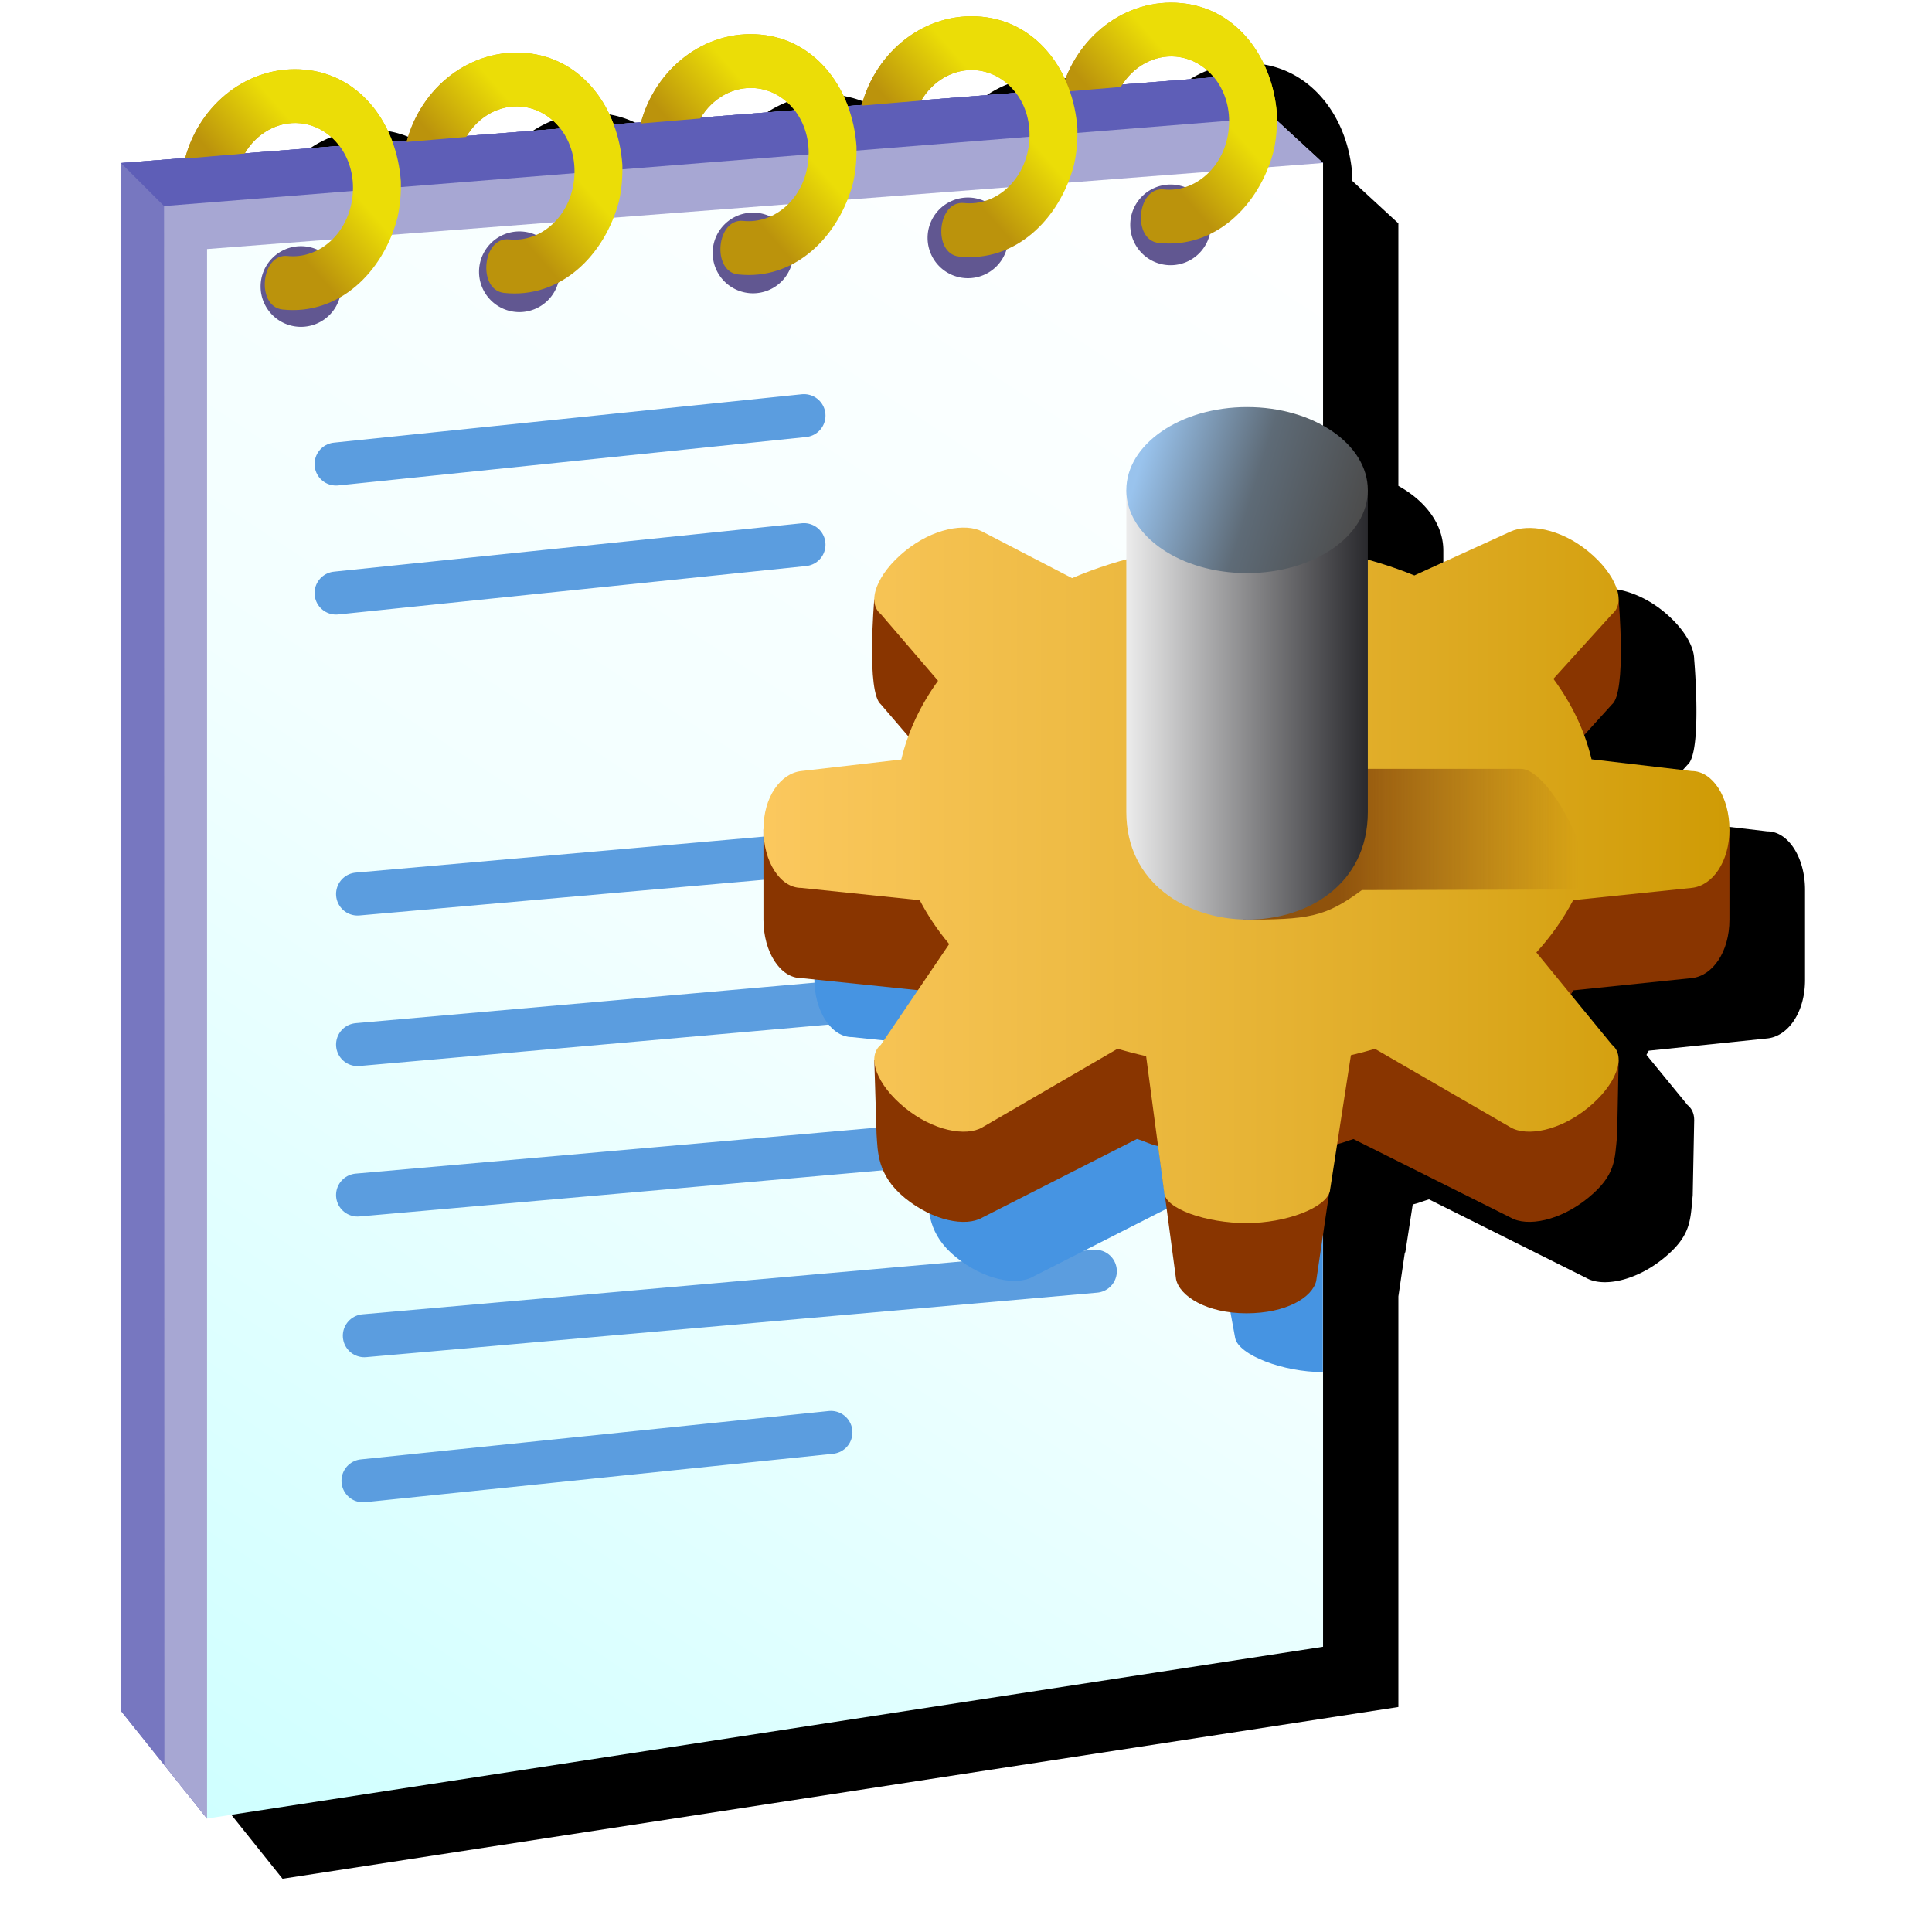 <svg version="1.1" viewBox="0 0 256 256" xmlns="http://www.w3.org/2000/svg" xmlns:xlink="http://www.w3.org/1999/xlink">
<defs>
<linearGradient id="linearGradient1359">
<stop stop-color="#bb930c" offset="0"/>
<stop stop-color="#ebdd07" offset="1"/>
</linearGradient>
<linearGradient id="linearGradient3701">
<stop stop-color="#bb930c" offset="0"/>
<stop stop-color="#d1b500" offset="1"/>
</linearGradient>
<linearGradient id="linearGradient3457-0" x1="-21.61" x2="-20.31" y1="8.662" y2="7.286" gradientTransform="matrix(5.306 .499 -.499 5.306 200.62 1.513)" gradientUnits="userSpaceOnUse" xlink:href="#linearGradient3701"/>
<linearGradient id="linearGradient3457-0-6" x1="-21.61" x2="-20.31" y1="8.662" y2="7.286" gradientTransform="matrix(5.306 .499 -.499 5.306 228.07 -.543)" gradientUnits="userSpaceOnUse" xlink:href="#linearGradient3701"/>
<linearGradient id="linearGradient3457-0-2" x1="-21.61" x2="-20.31" y1="8.662" y2="7.286" gradientTransform="matrix(5.306 .499 -.499 5.306 257.1 -2.832)" gradientUnits="userSpaceOnUse" xlink:href="#linearGradient3701"/>
<linearGradient id="linearGradient3457-0-5" x1="-21.61" x2="-20.31" y1="8.662" y2="7.286" gradientTransform="matrix(5.306 .499 -.499 5.306 284.47 -5.049)" gradientUnits="userSpaceOnUse" xlink:href="#linearGradient3701"/>
<linearGradient id="linearGradient3457-0-0" x1="-21.61" x2="-20.31" y1="8.662" y2="7.286" gradientTransform="matrix(5.306 .499 -.499 5.306 309.21 -6.736)" gradientUnits="userSpaceOnUse" xlink:href="#linearGradient3701"/>
<linearGradient id="linearGradient3912" x1="-59.432" x2="-34.042" y1="43" y2="4.564" gradientTransform="matrix(5.33 0 0 5.33 388.01 2.677)" gradientUnits="userSpaceOnUse">
<stop stop-color="#cfffff" offset="0"/>
<stop stop-color="#f2ffff" offset=".5"/>
<stop stop-color="#fff" offset="1"/>
</linearGradient>
<linearGradient id="linearGradient3914" x1="-21.61" x2="-20.31" y1="8.662" y2="7.286" gradientTransform="matrix(5.306 .499 -.499 5.306 200.62 1.513)" gradientUnits="userSpaceOnUse" xlink:href="#linearGradient1359"/>
<linearGradient id="linearGradient3916" x1="-21.61" x2="-20.31" y1="8.662" y2="7.286" gradientTransform="matrix(5.306 .499 -.499 5.306 228.07 -.543)" gradientUnits="userSpaceOnUse" xlink:href="#linearGradient1359"/>
<linearGradient id="linearGradient3918" x1="-21.61" x2="-20.31" y1="8.662" y2="7.286" gradientTransform="matrix(5.306 .499 -.499 5.306 257.1 -2.832)" gradientUnits="userSpaceOnUse" xlink:href="#linearGradient1359"/>
<linearGradient id="linearGradient3920" x1="-21.61" x2="-20.31" y1="8.662" y2="7.286" gradientTransform="matrix(5.306 .499 -.499 5.306 309.21 -6.736)" gradientUnits="userSpaceOnUse" xlink:href="#linearGradient1359"/>
<linearGradient id="linearGradient3922" x1="-21.61" x2="-20.31" y1="8.662" y2="7.286" gradientTransform="matrix(5.306 .499 -.499 5.306 284.47 -5.049)" gradientUnits="userSpaceOnUse" xlink:href="#linearGradient1359"/>
<linearGradient id="linearGradient1195" x1="-183.66" x2="-151.75" y1="270.02" y2="270.02" gradientTransform="translate(117.56 -158.86)" gradientUnits="userSpaceOnUse">
<stop stop-color="#8f520c" offset="0"/>
<stop stop-color="#8f520c" stop-opacity="0" offset="1"/>
</linearGradient>
<linearGradient id="linearGradient1197" x1="-383.65" x2="-351.65" y1="83.664" y2="83.664" gradientTransform="translate(-35.279 251.84)" gradientUnits="userSpaceOnUse">
<stop stop-color="#ececec" offset="0"/>
<stop stop-color="#29292d" offset="1"/>
</linearGradient>
<linearGradient id="linearGradient1199" x1="-381.33" x2="-352.64" y1="51.977" y2="60.823" gradientTransform="translate(-35.279 251.84)" gradientUnits="userSpaceOnUse">
<stop stop-color="#99c3ed" offset="0"/>
<stop stop-color="#5e6b77" offset=".511"/>
<stop stop-color="#4c4c4c" offset="1"/>
</linearGradient>
<linearGradient id="linearGradient1299" x1="-610.9" x2="-482.9" y1="-86.141" y2="-86.141" gradientUnits="userSpaceOnUse">
<stop stop-color="#fbc85e" offset="0"/>
<stop stop-color="#e7b436" offset=".5"/>
<stop stop-color="#cf9b05" offset="1"/>
</linearGradient>
<filter id="filter1403" x="-.115" y="-.102" width="1.23" height="1.204" color-interpolation-filters="sRGB">
<feGaussianBlur stdDeviation="10.209"/>
</filter>
</defs>
<g transform="translate(-12.568)">
<path d="m177.68 8.351c-5.947 0.022-11.148 3.808-13.592 9.227-0.144 0.319-0.268 0.647-0.393 0.977-2.048-4.5-5.902-7.849-11.076-8.336-7.416-0.697-13.944 4.504-15.877 11.686l-1.287 0.102-0.551 0.043c-1.891-5.059-5.948-8.934-11.545-9.461-7.389-0.695-13.892 4.468-15.852 11.609l-3.633 0.285c-2e-3 -0.004-2e-3 -0.009-4e-3 -0.014-1.896-5.046-5.95-8.908-11.537-9.434-3.723-0.35-7.221 0.785-10.027 2.912-0.351 0.266-0.691 0.548-1.02 0.844-2.255 2.032-3.949 4.752-4.799 7.84l-0.967 0.076-0.625 0.049-0.336 0.025c-1.877-5.101-5.945-9.019-11.574-9.549-7.421-0.698-13.953 4.513-15.881 11.703l-8.498 0.666v205.1l11.395 14.242 147.86-22.756v-54.408l0.836-5.678c0.036-0.087 0.077-0.174 0.098-0.262l0.967-6.242c0.944-0.229 1.162-0.378 2.162-0.672l20.82 10.404c2.187 1.266 6.53 0.441 10.252-2.592s3.539-5.087 3.865-8.346l0.195-9.914c2.5e-4 -0.011 2e-3 -0.022 2e-3 -0.033v-0.045l-4e-3 -4e-3c-1e-3 -0.8-0.281-1.483-0.877-1.969l-5.447-6.65c0.101-0.185 0.208-0.368 0.305-0.555l15.707-1.625c2.755-0.285 5-3.453 5-7.742v-11.953c0-4.289-2.23-7.742-5-7.742l-13.27-1.557c-0.258-1.08-0.592-2.147-0.984-3.201l3.689-4.07c1.959-1.596 0.881-13.928 0.881-13.928s-4e-3 -1e-6 -4e-3 0c1e-3 -1.83-1.47-4.273-4.059-6.383-3.721-3.033-7.953-3.642-10.252-2.594l-12.748 5.814c-1.988-0.81-4.055-1.504-6.178-2.088v-9.209a16 11 0 0 0-5.957-8.562v-34.785l-6.107-5.629c2e-3 -0.252 8e-3 -0.505 2e-3 -0.758-0.518-7.461-5.24-14.094-12.689-14.795-0.465-0.044-0.927-0.064-1.385-0.062zm-0.373 7.135c0.36-0.022 0.724-0.017 1.09 0.018 1.972 0.185 3.735 1.198 5.004 2.74l-12.125 0.951c0.141-0.217 0.277-0.438 0.434-0.639 1.413-1.81 3.437-2.937 5.598-3.07zm-26.445 1.803c0.36-0.022 0.724-0.017 1.09 0.018 2.081 0.196 3.936 1.308 5.215 2.996l-2.062 0.162-5.539 0.434-4.93 0.387c0.193-0.325 0.402-0.635 0.629-0.926 1.413-1.81 3.437-2.937 5.598-3.07zm-29.26 2.371c0.36-0.022 0.724-0.017 1.09 0.018 2.051 0.193 3.879 1.276 5.156 2.924l-12.287 0.965-0.131 0.01c0.179-0.294 0.367-0.58 0.574-0.846 1.413-1.81 3.437-2.937 5.598-3.07zm-31.023 2.447c0.36-0.022 0.724-0.019 1.09 0.016 2.045 0.192 3.868 1.273 5.144 2.912l-12.398 0.973c1.403-2.291 3.691-3.748 6.164-3.9zm-29.35 2.197c0.36-0.022 0.724-0.017 1.09 0.018 2.087 0.196 3.947 1.312 5.227 3.01l-1.164 0.092-7.713 0.604-3.676 0.289c1.396-2.357 3.722-3.857 6.236-4.012z" filter="url(#filter1403)"/>
<g transform="translate(256.06 1.095)">
<g transform="matrix(1.069 0 0 1.069 -292.21 -7.992)">
<g>
<path d="m60.579 218.54v-191.88l135.91-10.66 10.66 10.66-135.91 205.2z" fill="#7777c0"/>
<path d="m71.239 37.322-10.66-10.66 135.91-10.66 13.074 10.654z" fill="#5e5eb7"/>
<path d="m71.239 231.87-5.287-6.618-0.043-193.26 137.5-11.016 6.164 5.681" fill="#a7a7d3"/>
</g>
<g transform="matrix(5.33 0 0 5.33 441.31 .012)">
<g stroke="#000" stroke-linecap="round" stroke-width="1px">
<path d="m-66.432 12 5.5-0.5" fill="none"/>
<path d="m-66.432 15 5.5-0.5" fill="#aeb2b1" stroke-linejoin="round"/>
<g fill="none">
<g stroke-linejoin="round">
<path d="m-65.932 22 17-1.5"/>
<path d="m-65.932 25.5 17-1.5"/>
<path d="m-65.932 29 17-1.5"/>
</g>
<path d="m-65.932 35.5 5.5-0.5"/>
</g>
<path d="m-65.932 38.5 5.5-0.5" fill="#aeb2b1" stroke-linejoin="round"/>
</g>
</g>
<g fill="#615791" fill-rule="evenodd">
<circle cx="82.876" cy="41.966" r="5"/>
<circle cx="109.95" cy="40.138" r="5"/>
<circle cx="138.91" cy="37.806" r="5"/>
<circle cx="165.55" cy="35.936" r="5"/>
<circle cx="190.67" cy="34.324" r="5"/>
</g>
<g fill-rule="evenodd" shape-rendering="auto">
<path d="m80.592 44.814c6.967 0.766 12.489-4.624 14.257-11.404 0.331-1.505 0.445-2.981 0.41-4.478-0.484-6.98-4.902-13.185-11.872-13.841-6.966-0.655-13.095 4.253-14.876 11.013l7.385-0.626c1.491-2.532 4.132-4.012 6.868-3.754 3.911 0.368 6.967 4.184 6.522 8.915-0.445 4.731-4.164 7.954-8.07 7.543-3.318-0.349-3.946 6.268-0.624 6.633z" color="#000000" color-rendering="auto" dominant-baseline="auto" fill="url(#linearGradient3457-0)" image-rendering="auto" solid-color="#000000" stop-color="#000000" style="font-feature-settings:normal;font-variant-alternates:normal;font-variant-caps:normal;font-variant-east-asian:normal;font-variant-ligatures:normal;font-variant-numeric:normal;font-variant-position:normal;font-variation-settings:normal;inline-size:0;isolation:auto;mix-blend-mode:normal;shape-margin:0;shape-padding:0;text-decoration-color:#000000;text-decoration-line:none;text-decoration-style:solid;text-indent:0;text-orientation:mixed;text-transform:none;white-space:normal"/>
<path d="m108.05 42.757c6.967 0.766 12.489-4.624 14.257-11.404 0.331-1.505 0.445-2.981 0.41-4.478-0.484-6.98-4.902-13.185-11.872-13.841-6.966-0.655-13.095 4.253-14.876 11.013l7.385-0.626c1.491-2.532 4.132-4.012 6.868-3.754 3.911 0.368 6.967 4.184 6.522 8.915-0.445 4.731-4.164 7.954-8.07 7.543-3.318-0.349-3.946 6.268-0.624 6.633z" color="#000000" color-rendering="auto" dominant-baseline="auto" fill="url(#linearGradient3457-0-6)" image-rendering="auto" solid-color="#000000" stop-color="#000000" style="font-feature-settings:normal;font-variant-alternates:normal;font-variant-caps:normal;font-variant-east-asian:normal;font-variant-ligatures:normal;font-variant-numeric:normal;font-variant-position:normal;font-variation-settings:normal;inline-size:0;isolation:auto;mix-blend-mode:normal;shape-margin:0;shape-padding:0;text-decoration-color:#000000;text-decoration-line:none;text-decoration-style:solid;text-indent:0;text-orientation:mixed;text-transform:none;white-space:normal"/>
<path d="m137.07 40.468c6.967 0.766 12.489-4.624 14.257-11.404 0.331-1.505 0.445-2.981 0.41-4.478-0.484-6.98-4.903-13.185-11.872-13.841-6.966-0.655-13.095 4.253-14.876 11.013l7.385-0.626c1.491-2.532 4.132-4.012 6.868-3.754 3.911 0.368 6.967 4.184 6.522 8.915-0.445 4.731-4.164 7.954-8.07 7.543-3.318-0.349-3.946 6.268-0.624 6.633z" color="#000000" color-rendering="auto" dominant-baseline="auto" fill="url(#linearGradient3457-0-2)" image-rendering="auto" solid-color="#000000" stop-color="#000000" style="font-feature-settings:normal;font-variant-alternates:normal;font-variant-caps:normal;font-variant-east-asian:normal;font-variant-ligatures:normal;font-variant-numeric:normal;font-variant-position:normal;font-variation-settings:normal;inline-size:0;isolation:auto;mix-blend-mode:normal;shape-margin:0;shape-padding:0;text-decoration-color:#000000;text-decoration-line:none;text-decoration-style:solid;text-indent:0;text-orientation:mixed;text-transform:none;white-space:normal"/>
<path d="m189.19 36.564c6.967 0.766 12.489-4.624 14.257-11.404 0.331-1.505 0.445-2.981 0.41-4.478-0.484-6.98-4.902-13.185-11.872-13.841-6.966-0.655-13.095 4.253-14.876 11.013l7.385-0.626c1.491-2.532 4.132-4.012 6.868-3.754 3.911 0.368 6.967 4.184 6.522 8.915-0.445 4.731-4.164 7.954-8.07 7.543-3.318-0.349-3.946 6.268-0.624 6.633z" color="#000000" color-rendering="auto" dominant-baseline="auto" fill="url(#linearGradient3457-0-0)" image-rendering="auto" solid-color="#000000" stop-color="#000000" style="font-feature-settings:normal;font-variant-alternates:normal;font-variant-caps:normal;font-variant-east-asian:normal;font-variant-ligatures:normal;font-variant-numeric:normal;font-variant-position:normal;font-variation-settings:normal;inline-size:0;isolation:auto;mix-blend-mode:normal;shape-margin:0;shape-padding:0;text-decoration-color:#000000;text-decoration-line:none;text-decoration-style:solid;text-indent:0;text-orientation:mixed;text-transform:none;white-space:normal"/>
<path d="m164.45 38.251c6.967 0.766 12.489-4.624 14.257-11.404 0.331-1.505 0.445-2.981 0.41-4.478-0.484-6.98-4.902-13.185-11.872-13.841-6.966-0.655-13.095 4.253-14.876 11.013l7.385-0.626c1.491-2.532 4.132-4.012 6.868-3.754 3.911 0.368 6.967 4.184 6.522 8.915-0.445 4.731-4.164 7.954-8.07 7.543-3.318-0.349-3.946 6.268-0.624 6.633z" color="#000000" color-rendering="auto" dominant-baseline="auto" fill="url(#linearGradient3457-0-5)" image-rendering="auto" solid-color="#000000" stop-color="#000000" style="font-feature-settings:normal;font-variant-alternates:normal;font-variant-caps:normal;font-variant-east-asian:normal;font-variant-ligatures:normal;font-variant-numeric:normal;font-variant-position:normal;font-variation-settings:normal;inline-size:0;isolation:auto;mix-blend-mode:normal;shape-margin:0;shape-padding:0;text-decoration-color:#000000;text-decoration-line:none;text-decoration-style:solid;text-indent:0;text-orientation:mixed;text-transform:none;white-space:normal"/>
</g>
<g>
<path d="m60.579 218.54v-191.88l135.91-10.66 10.66 10.66-135.91 205.2z" fill="#7777c0"/>
<path d="m71.239 37.322-10.66-10.66 135.91-10.66 13.074 10.654z" fill="#5e5eb7"/>
<path d="m71.239 231.87-5.287-6.618-0.043-193.26 137.5-11.016 6.164 5.681" fill="#a7a7d3"/>
<path d="m71.239 37.322v194.54l138.33-21.29v-183.92z" fill="url(#linearGradient3912)"/>
</g>
<g fill="none" stroke="#5b9ddf" stroke-linecap="round" stroke-width="5.33px">
<g stroke-linejoin="round">
<path d="m89.894 117.27 90.61-7.995"/>
<path d="m89.894 135.93 90.61-7.995"/>
<path d="m89.894 154.58 90.61-7.995"/>
</g>
<path d="m90.568 190 58-6"/>
</g>
<g fill="#615791" fill-rule="evenodd">
<path d="m87.876 41.966a5 5 0 0 1-5 5 5 5 0 0 1-5-5 5 5 0 0 1 5-5 5 5 0 0 1 5 5"/>
<path d="m114.95 40.138a5 5 0 0 1-5 5 5 5 0 0 1-5-5 5 5 0 0 1 5-5 5 5 0 0 1 5 5"/>
<path d="m143.91 37.806a5 5 0 0 1-5 5 5 5 0 0 1-5-5 5 5 0 0 1 5-5 5 5 0 0 1 5 5"/>
<path d="m170.55 35.936a5 5 0 0 1-5 5 5 5 0 0 1-5-5 5 5 0 0 1 5-5 5 5 0 0 1 5 5"/>
<path d="m195.67 34.324a5 5 0 0 1-5 5 5 5 0 0 1-5-5 5 5 0 0 1 5-5 5 5 0 0 1 5 5"/>
</g>
<g fill-rule="evenodd" shape-rendering="auto">
<path d="m80.592 44.814c6.967 0.766 12.489-4.624 14.257-11.404 0.331-1.505 0.445-2.981 0.41-4.478-0.484-6.98-4.902-13.185-11.872-13.841-6.966-0.655-13.095 4.253-14.876 11.013l7.385-0.626c1.491-2.532 4.132-4.012 6.868-3.754 3.911 0.368 6.967 4.184 6.522 8.915-0.445 4.731-4.164 7.954-8.07 7.543-3.318-0.349-3.946 6.268-0.624 6.633z" color="#000000" color-rendering="auto" dominant-baseline="auto" fill="url(#linearGradient3914)" image-rendering="auto" solid-color="#000000" stop-color="#000000" style="font-feature-settings:normal;font-variant-alternates:normal;font-variant-caps:normal;font-variant-east-asian:normal;font-variant-ligatures:normal;font-variant-numeric:normal;font-variant-position:normal;font-variation-settings:normal;inline-size:0;isolation:auto;mix-blend-mode:normal;shape-margin:0;shape-padding:0;text-decoration-color:#000000;text-decoration-line:none;text-decoration-style:solid;text-indent:0;text-orientation:mixed;text-transform:none;white-space:normal"/>
<path d="m108.05 42.757c6.967 0.766 12.489-4.624 14.257-11.404 0.331-1.505 0.445-2.981 0.41-4.478-0.484-6.98-4.902-13.185-11.872-13.841-6.966-0.655-13.095 4.253-14.876 11.013l7.385-0.626c1.491-2.532 4.132-4.012 6.868-3.754 3.911 0.368 6.967 4.184 6.522 8.915-0.445 4.731-4.164 7.954-8.07 7.543-3.318-0.349-3.946 6.268-0.624 6.633z" color="#000000" color-rendering="auto" dominant-baseline="auto" fill="url(#linearGradient3916)" image-rendering="auto" solid-color="#000000" stop-color="#000000" style="font-feature-settings:normal;font-variant-alternates:normal;font-variant-caps:normal;font-variant-east-asian:normal;font-variant-ligatures:normal;font-variant-numeric:normal;font-variant-position:normal;font-variation-settings:normal;inline-size:0;isolation:auto;mix-blend-mode:normal;shape-margin:0;shape-padding:0;text-decoration-color:#000000;text-decoration-line:none;text-decoration-style:solid;text-indent:0;text-orientation:mixed;text-transform:none;white-space:normal"/>
<path d="m137.07 40.468c6.967 0.766 12.489-4.624 14.257-11.404 0.331-1.505 0.445-2.981 0.41-4.478-0.484-6.98-4.903-13.185-11.872-13.841-6.966-0.655-13.095 4.253-14.876 11.013l7.385-0.626c1.491-2.532 4.132-4.012 6.868-3.754 3.911 0.368 6.967 4.184 6.522 8.915-0.445 4.731-4.164 7.954-8.07 7.543-3.318-0.349-3.946 6.268-0.624 6.633z" color="#000000" color-rendering="auto" dominant-baseline="auto" fill="url(#linearGradient3918)" image-rendering="auto" solid-color="#000000" stop-color="#000000" style="font-feature-settings:normal;font-variant-alternates:normal;font-variant-caps:normal;font-variant-east-asian:normal;font-variant-ligatures:normal;font-variant-numeric:normal;font-variant-position:normal;font-variation-settings:normal;inline-size:0;isolation:auto;mix-blend-mode:normal;shape-margin:0;shape-padding:0;text-decoration-color:#000000;text-decoration-line:none;text-decoration-style:solid;text-indent:0;text-orientation:mixed;text-transform:none;white-space:normal"/>
<path d="m189.19 36.564c6.967 0.766 12.489-4.624 14.257-11.404 0.331-1.505 0.445-2.981 0.41-4.478-0.484-6.98-4.902-13.185-11.872-13.841-6.966-0.655-13.095 4.253-14.876 11.013l7.385-0.626c1.491-2.532 4.132-4.012 6.868-3.754 3.911 0.368 6.967 4.184 6.522 8.915-0.445 4.731-4.164 7.954-8.07 7.543-3.318-0.349-3.946 6.268-0.624 6.633z" color="#000000" color-rendering="auto" dominant-baseline="auto" fill="url(#linearGradient3920)" image-rendering="auto" solid-color="#000000" stop-color="#000000" style="font-feature-settings:normal;font-variant-alternates:normal;font-variant-caps:normal;font-variant-east-asian:normal;font-variant-ligatures:normal;font-variant-numeric:normal;font-variant-position:normal;font-variation-settings:normal;inline-size:0;isolation:auto;mix-blend-mode:normal;shape-margin:0;shape-padding:0;text-decoration-color:#000000;text-decoration-line:none;text-decoration-style:solid;text-indent:0;text-orientation:mixed;text-transform:none;white-space:normal"/>
<path d="m164.45 38.251c6.967 0.766 12.489-4.624 14.257-11.404 0.331-1.505 0.445-2.981 0.41-4.478-0.484-6.98-4.902-13.185-11.872-13.841-6.966-0.655-13.095 4.253-14.876 11.013l7.385-0.626c1.491-2.532 4.132-4.012 6.868-3.754 3.911 0.368 6.967 4.184 6.522 8.915-0.445 4.731-4.164 7.954-8.07 7.543-3.318-0.349-3.946 6.268-0.624 6.633z" color="#000000" color-rendering="auto" dominant-baseline="auto" fill="url(#linearGradient3922)" image-rendering="auto" solid-color="#000000" stop-color="#000000" style="font-feature-settings:normal;font-variant-alternates:normal;font-variant-caps:normal;font-variant-east-asian:normal;font-variant-ligatures:normal;font-variant-numeric:normal;font-variant-position:normal;font-variation-settings:normal;inline-size:0;isolation:auto;mix-blend-mode:normal;shape-margin:0;shape-padding:0;text-decoration-color:#000000;text-decoration-line:none;text-decoration-style:solid;text-indent:0;text-orientation:mixed;text-transform:none;white-space:normal"/>
</g>
<g fill="none" stroke="#5b9ddf" stroke-linecap="round" stroke-width="5.33px">
<path d="m90.734 172.02 90.61-7.995" stroke-linejoin="round"/>
<path d="m87.229 79.962 58-6"/>
<path d="m87.229 63.972 58-6"/>
</g>
</g>
<g transform="translate(-.169 -.395)">
<g transform="translate(455.24 24.53)">
<g transform="translate(-125.46 -308.38)" fill="#893500">
<g transform="matrix(1 0 0 .815 273.17 239.61)" fill-rule="evenodd">
<path d="m-674.37 148.54s-8.878 2.336-9.5 4.999l-3.303 14.145c-3.596 0.944-7.055 2.283-10.301 3.988l-11.898-7.568c-2.243-1.427-14.316-3.655-14.316-3.655s-1.079 15.132 0.88 17.09l7.572 10.825c-2.359 4.001-4.004 8.322-4.871 12.8l-18.264-3.293v14.667c0 5.263 2.23 9.5 5 9.5l15.707 1.999c1.055 2.485 2.362 4.874 3.904 7.135l-9.929 4.122 0.302 12.11c0.166 2.742 0.038 6.67 3.76 10.391s8.069 4.738 10.254 3.18l20.493-12.781c1.241 0.449 1.812 1.125 3.09 1.474l3.183 21.296c0.465 2.775 6.359 5.54 11.622 5.54v-135.67z" fill="#4694e2"/>
<path transform="matrix(1 0 0 1.227 -134.21 293.97)" d="m-546.9-126.34c-5.263 0-8.878 1.904-9.5 4.074l-3.303 11.527c-3.596 0.77-7.055 1.861-10.301 3.25l-11.898-6.168c-2.243-1.163-14.316-2.979-14.316-2.979s-1.079 12.332 0.88 13.928l7.572 8.822c-2.359 3.261-4.004 6.782-4.871 10.432l-18.264-2.684v11.953c0 4.289 2.23 7.742 5 7.742l15.707 1.629c1.055 2.025 2.362 3.972 3.904 5.814l-9.929 3.36 0.302 9.869c0.166 2.235 0.038 5.435 3.76 8.468 3.721 3.033 8.069 3.861 10.254 2.592l20.493-10.416c1.241 0.366 1.547 0.666 2.826 0.951l2.354 17.626c0.465 2.261 4.066 4.523 9.329 4.523s8.717-2.084 9.241-4.28l2.667-18.104c1.078-0.251 1.222-0.395 2.273-0.704l20.82 10.404c2.187 1.266 6.53 0.441 10.252-2.592 3.721-3.033 3.539-5.087 3.865-8.346l0.197-9.992-7.412-6.779c0.503-0.786 0.966-1.586 1.389-2.398l15.707-1.625c2.755-0.285 5-3.453 5-7.742v-11.953l-18.27 2.654c-0.893-3.737-2.602-7.339-5.057-10.662l7.762-8.562c1.959-1.596 0.88-13.928 0.88-13.928s-12.015 1.93-14.314 2.979l-12.746 5.814c-2.831-1.153-5.815-2.084-8.904-2.775l-3.852-11.648c0-2.257-4.237-4.074-9.5-4.074z" fill="#893500"/>
</g>
</g>
<g transform="translate(-125.46 -320.33)">
<g transform="matrix(1 0 0 .815 273.17 239.61)">
<path transform="matrix(1 0 0 1.227 -134.21 308.64)" d="m-546.9-138.3c-5.263 0-8.878 1.906-9.5 4.076l-3.303 11.527c-3.596 0.77-7.055 1.861-10.301 3.25l-11.898-6.17c-2.243-1.163-6.532-0.439-10.254 2.594-3.721 3.033-5.14 6.759-3.182 8.355l7.572 8.824c-2.359 3.26-4.004 6.781-4.871 10.43l-13.264 1.529c-2.752 0.317-5 3.453-5 7.742s2.23 7.742 5 7.742l15.709 1.629c1.054 2.025 2.361 3.972 3.902 5.814l-9.049 13.34c-1.959 1.596-0.54 5.323 3.182 8.355 3.721 3.033 8.069 3.863 10.254 2.594l17.926-10.418c1.241 0.367 2.503 0.693 3.781 0.979l2.385 17.975c0 2.257 5.647 4.148 10.91 4.148s10.528-2.025 11.052-4.221l2.789-18.027c1.078-0.252 2.143-0.532 3.193-0.842l17.967 10.406c2.187 1.266 6.53 0.439 10.252-2.594 3.721-3.033 5.14-6.759 3.182-8.355l-10.02-12.23c1.97-2.164 3.606-4.489 4.877-6.928l15.707-1.625c2.755-0.285 5-3.453 5-7.742s-2.23-7.742-5-7.742l-13.27-1.557c-0.893-3.737-2.602-7.339-5.057-10.662l7.762-8.565c1.959-1.596 0.54-5.323-3.182-8.355-3.721-3.033-7.953-3.642-10.252-2.594l-12.748 5.814c-2.83-1.153-5.814-2.082-8.902-2.773l-3.852-11.648c0-2.257-4.237-4.076-9.5-4.076z" fill="url(#linearGradient1299)" fill-rule="evenodd"/>
</g>
</g>
</g>
<path d="m-78.682 121.16c8.751 0 10.92-0.3 15.816-3.921l27.618-0.071c5.444-0.056-2.346-15.991-6.531-15.991h-21.01z" fill="url(#linearGradient1195)"/>
<g transform="translate(324.85 -244.49)">
<path d="m-418.93 308.73v42.663c0 18.819 32 19.183 32-0.024v-42.639" fill="url(#linearGradient1197)"/>
<ellipse cx="-402.93" cy="308.73" rx="16" ry="11" fill="url(#linearGradient1199)" fill-rule="evenodd"/>
</g>
</g>
</g>
</g>
</svg>
